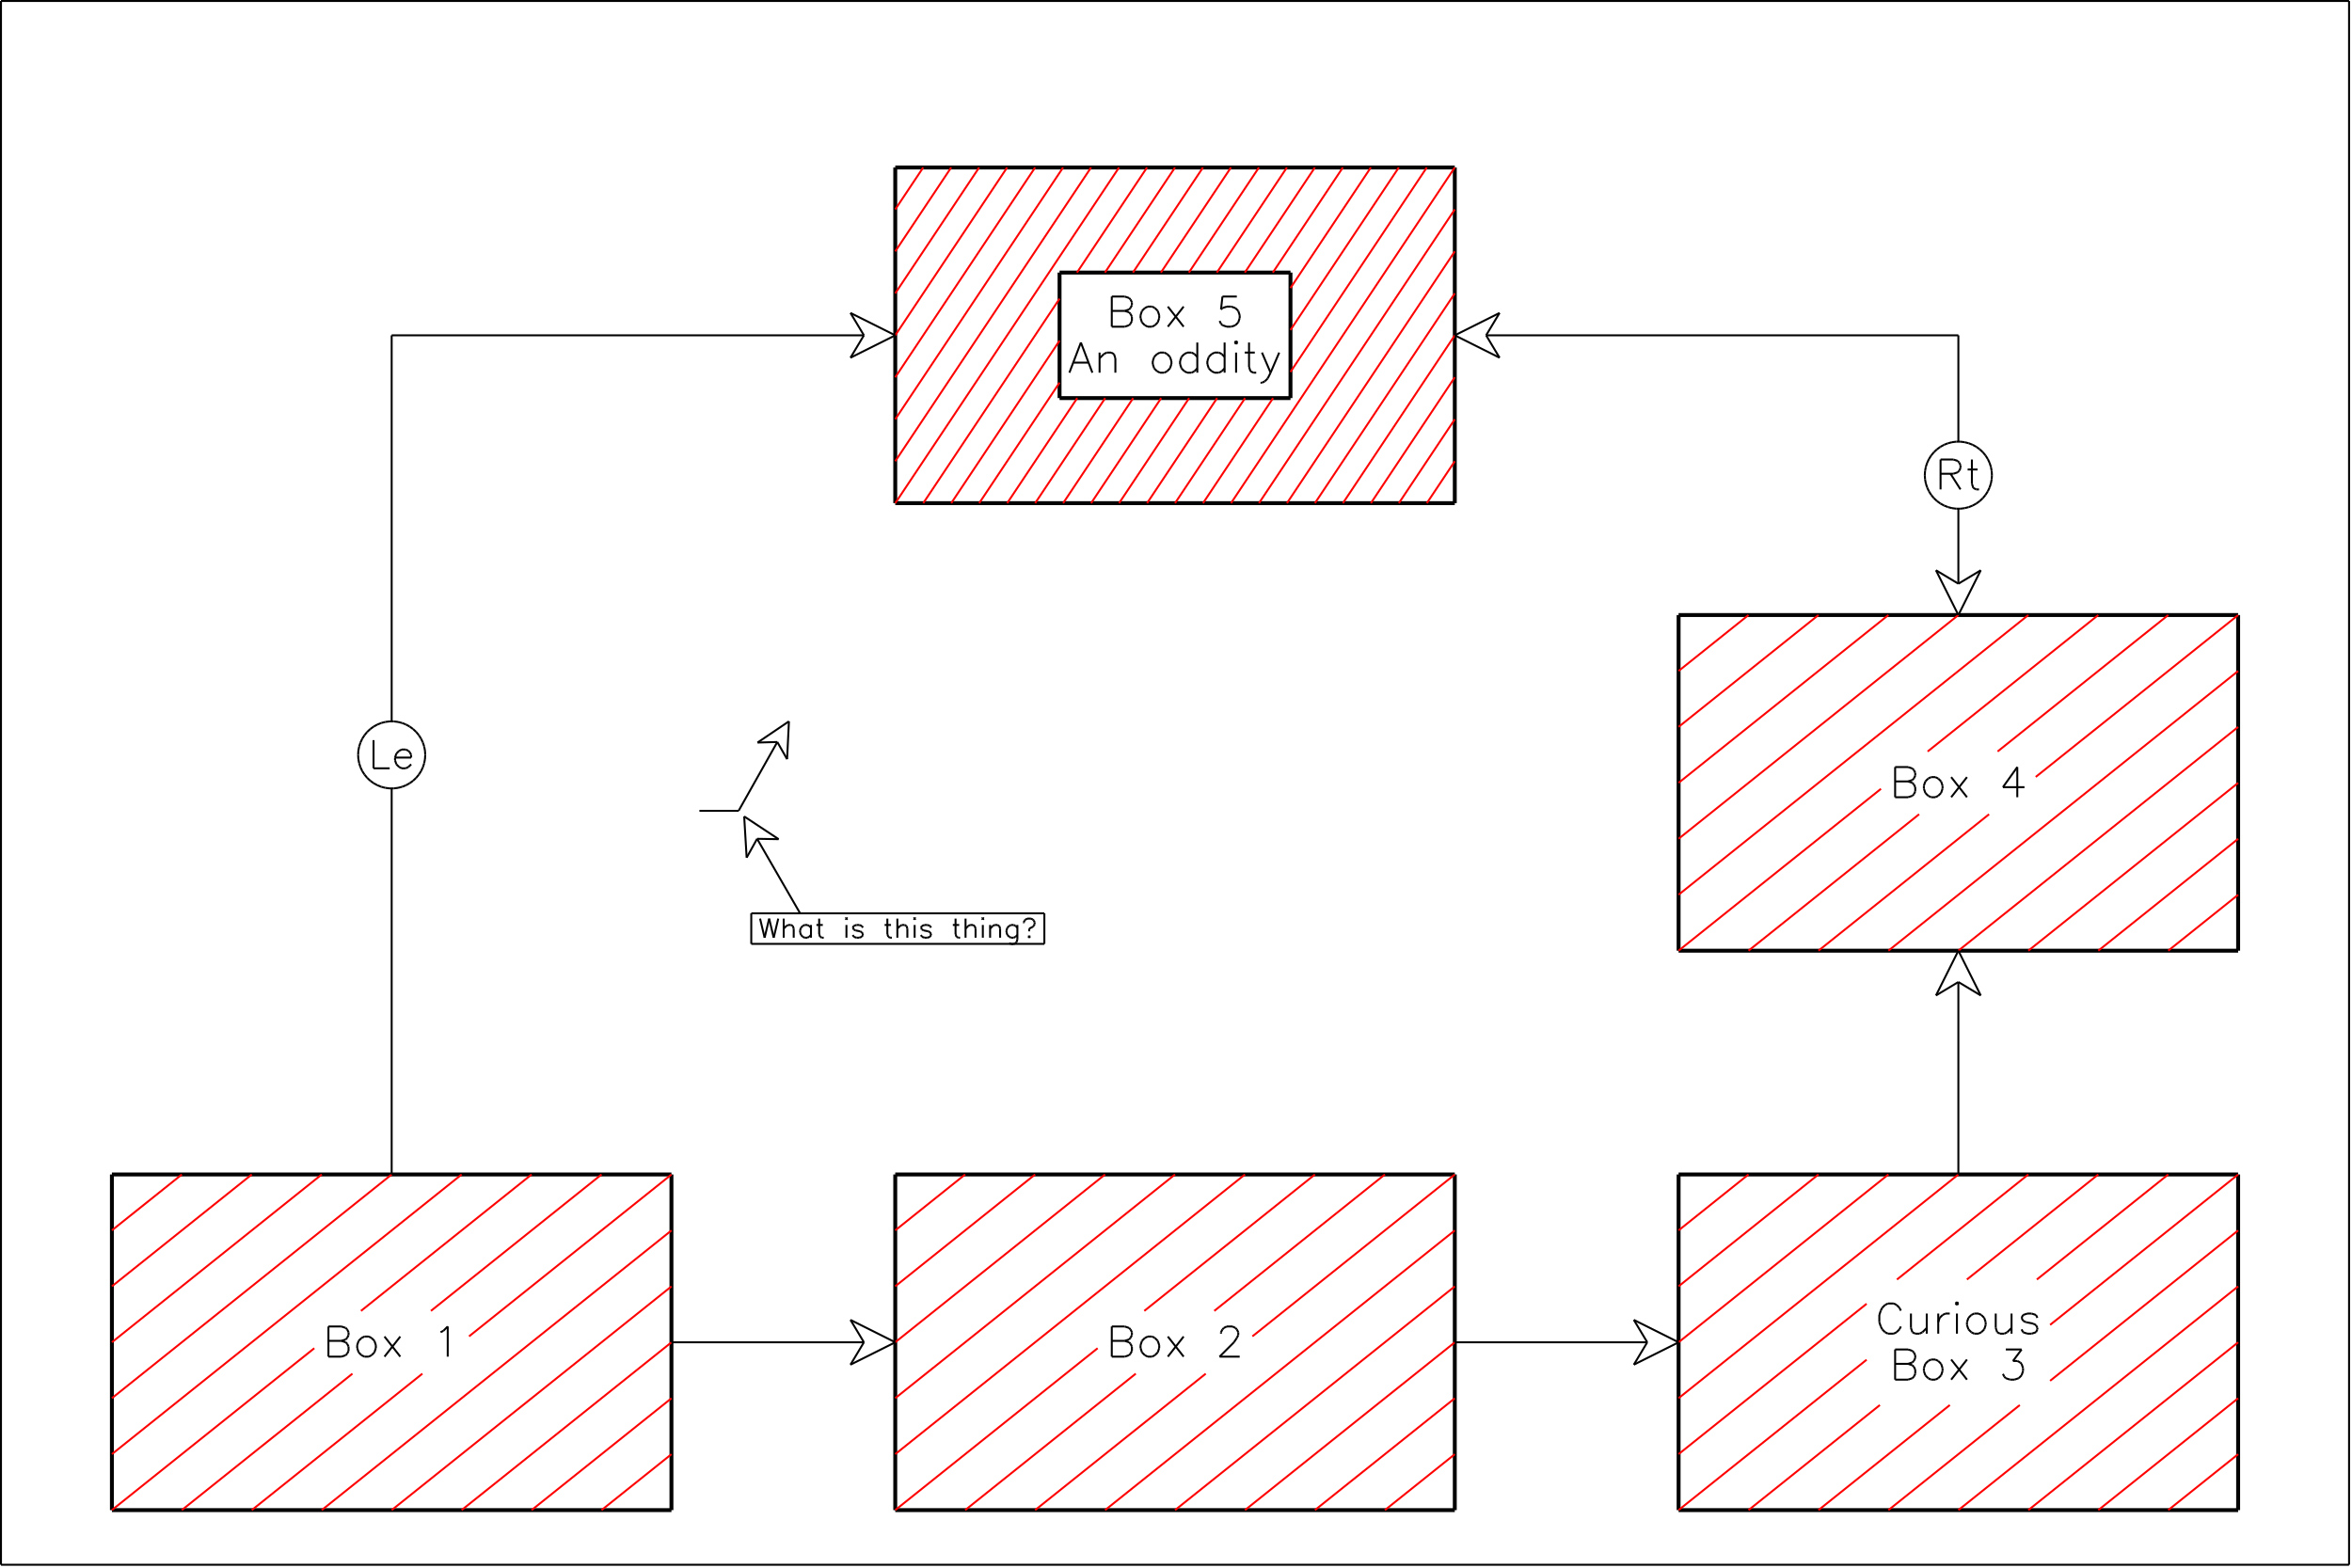 <svg 
xmlns="http://www.w3.org/2000/svg"                   
width="1200"
height="800"
viewBox="0 0 1200 800">
<g transform="matrix(1 0 0 1 0 0)"                     
style="stroke:rgb(2,2,2);
stroke-width:2.0">
<line x1="57.095" y1="770.619" x2="342.571" y2="770.619"/>
<line x1="342.571" y1="770.619" x2="342.571" y2="599.333"/>
<line x1="342.571" y1="599.333" x2="57.095" y2="599.333"/>
<line x1="57.095" y1="599.333" x2="57.095" y2="770.619"/>
</g>
<g transform="matrix(1 0 0 1 0 0)"                     
style="stroke:rgb(255,0,0);
stroke-width:1.0">
<line x1="306.908" y1="770.619" x2="342.571" y2="742.094"/>
<line x1="271.217" y1="770.619" x2="342.571" y2="713.547"/>
<line x1="235.525" y1="770.619" x2="342.571" y2="684.999"/>
<line x1="199.833" y1="770.619" x2="342.571" y2="656.451"/>
<line x1="164.142" y1="770.619" x2="342.571" y2="627.904"/>
<line x1="128.450" y1="770.619" x2="215.503" y2="700.990"/>
<line x1="239.311" y1="681.948" x2="342.571" y2="599.356"/>
<line x1="92.758" y1="770.619" x2="179.812" y2="700.990"/>
<line x1="219.855" y1="668.962" x2="306.908" y2="599.333"/>
<line x1="57.095" y1="770.596" x2="160.355" y2="688.005"/>
<line x1="184.163" y1="668.962" x2="271.217" y2="599.333"/>
<line x1="57.095" y1="742.049" x2="235.525" y2="599.333"/>
<line x1="57.095" y1="713.501" x2="199.833" y2="599.333"/>
<line x1="57.095" y1="684.953" x2="164.142" y2="599.333"/>
<line x1="57.095" y1="656.406" x2="128.450" y2="599.333"/>
<line x1="57.095" y1="627.858" x2="92.758" y2="599.333"/>
</g>
<g transform="matrix(1 0 0 1 0 0)"                     
style="stroke:rgb(2,2,2);
stroke-width:1.0">
<line x1="167.571" y1="676.911" x2="167.571" y2="692.309"/>
<line x1="167.571" y1="676.911" x2="174.170" y2="676.911"/>
<line x1="174.170" y1="676.911" x2="176.370" y2="677.644"/>
<line x1="176.370" y1="677.644" x2="177.103" y2="678.377"/>
<line x1="177.103" y1="678.377" x2="177.836" y2="679.844"/>
<line x1="177.836" y1="679.844" x2="177.836" y2="681.310"/>
<line x1="177.836" y1="681.310" x2="177.103" y2="682.776"/>
<line x1="177.103" y1="682.776" x2="176.370" y2="683.510"/>
<line x1="176.370" y1="683.510" x2="174.170" y2="684.243"/>
<line x1="167.571" y1="684.243" x2="174.170" y2="684.243"/>
<line x1="174.170" y1="684.243" x2="176.370" y2="684.976"/>
<line x1="176.370" y1="684.976" x2="177.103" y2="685.709"/>
<line x1="177.103" y1="685.709" x2="177.836" y2="687.176"/>
<line x1="177.836" y1="687.176" x2="177.836" y2="689.376"/>
<line x1="177.836" y1="689.376" x2="177.103" y2="690.842"/>
<line x1="177.103" y1="690.842" x2="176.370" y2="691.575"/>
<line x1="176.370" y1="691.575" x2="174.170" y2="692.309"/>
<line x1="174.170" y1="692.309" x2="167.571" y2="692.309"/>
<line x1="185.902" y1="682.043" x2="184.435" y2="682.776"/>
<line x1="184.435" y1="682.776" x2="182.969" y2="684.243"/>
<line x1="182.969" y1="684.243" x2="182.235" y2="686.443"/>
<line x1="182.235" y1="686.443" x2="182.235" y2="687.909"/>
<line x1="182.235" y1="687.909" x2="182.969" y2="690.109"/>
<line x1="182.969" y1="690.109" x2="184.435" y2="691.575"/>
<line x1="184.435" y1="691.575" x2="185.902" y2="692.309"/>
<line x1="185.902" y1="692.309" x2="188.101" y2="692.309"/>
<line x1="188.101" y1="692.309" x2="189.568" y2="691.575"/>
<line x1="189.568" y1="691.575" x2="191.034" y2="690.109"/>
<line x1="191.034" y1="690.109" x2="191.768" y2="687.909"/>
<line x1="191.768" y1="687.909" x2="191.768" y2="686.443"/>
<line x1="191.768" y1="686.443" x2="191.034" y2="684.243"/>
<line x1="191.034" y1="684.243" x2="189.568" y2="682.776"/>
<line x1="189.568" y1="682.776" x2="188.101" y2="682.043"/>
<line x1="188.101" y1="682.043" x2="185.902" y2="682.043"/>
<line x1="196.167" y1="682.043" x2="204.233" y2="692.309"/>
<line x1="204.233" y1="682.043" x2="196.167" y2="692.309"/>
<line x1="224.764" y1="679.844" x2="226.230" y2="679.110"/>
<line x1="226.230" y1="679.110" x2="228.430" y2="676.911"/>
<line x1="228.430" y1="676.911" x2="228.430" y2="692.309"/>
</g>
<g transform="matrix(1 0 0 1 0 0)"                     
style="stroke:rgb(2,2,2);
stroke-width:2.0">
<line x1="456.762" y1="770.619" x2="742.238" y2="770.619"/>
<line x1="742.238" y1="770.619" x2="742.238" y2="599.333"/>
<line x1="742.238" y1="599.333" x2="456.762" y2="599.333"/>
<line x1="456.762" y1="599.333" x2="456.762" y2="770.619"/>
</g>
<g transform="matrix(1 0 0 1 0 0)"                     
style="stroke:rgb(255,0,0);
stroke-width:1.0">
<line x1="706.575" y1="770.619" x2="742.238" y2="742.094"/>
<line x1="670.883" y1="770.619" x2="742.238" y2="713.547"/>
<line x1="635.192" y1="770.619" x2="742.238" y2="684.999"/>
<line x1="599.500" y1="770.619" x2="742.238" y2="656.451"/>
<line x1="563.808" y1="770.619" x2="742.238" y2="627.904"/>
<line x1="528.117" y1="770.619" x2="615.170" y2="700.990"/>
<line x1="638.978" y1="681.948" x2="742.238" y2="599.356"/>
<line x1="492.425" y1="770.619" x2="579.478" y2="700.990"/>
<line x1="619.522" y1="668.962" x2="706.575" y2="599.333"/>
<line x1="456.762" y1="770.596" x2="560.022" y2="688.005"/>
<line x1="583.830" y1="668.962" x2="670.883" y2="599.333"/>
<line x1="456.762" y1="742.049" x2="635.192" y2="599.333"/>
<line x1="456.762" y1="713.501" x2="599.500" y2="599.333"/>
<line x1="456.762" y1="684.953" x2="563.808" y2="599.333"/>
<line x1="456.762" y1="656.406" x2="528.117" y2="599.333"/>
<line x1="456.762" y1="627.858" x2="492.425" y2="599.333"/>
</g>
<g transform="matrix(1 0 0 1 0 0)"                     
style="stroke:rgb(2,2,2);
stroke-width:1.0">
<line x1="567.237" y1="676.911" x2="567.237" y2="692.309"/>
<line x1="567.237" y1="676.911" x2="573.836" y2="676.911"/>
<line x1="573.836" y1="676.911" x2="576.036" y2="677.644"/>
<line x1="576.036" y1="677.644" x2="576.769" y2="678.377"/>
<line x1="576.769" y1="678.377" x2="577.503" y2="679.844"/>
<line x1="577.503" y1="679.844" x2="577.503" y2="681.310"/>
<line x1="577.503" y1="681.310" x2="576.769" y2="682.776"/>
<line x1="576.769" y1="682.776" x2="576.036" y2="683.510"/>
<line x1="576.036" y1="683.510" x2="573.836" y2="684.243"/>
<line x1="567.237" y1="684.243" x2="573.836" y2="684.243"/>
<line x1="573.836" y1="684.243" x2="576.036" y2="684.976"/>
<line x1="576.036" y1="684.976" x2="576.769" y2="685.709"/>
<line x1="576.769" y1="685.709" x2="577.503" y2="687.176"/>
<line x1="577.503" y1="687.176" x2="577.503" y2="689.376"/>
<line x1="577.503" y1="689.376" x2="576.769" y2="690.842"/>
<line x1="576.769" y1="690.842" x2="576.036" y2="691.575"/>
<line x1="576.036" y1="691.575" x2="573.836" y2="692.309"/>
<line x1="573.836" y1="692.309" x2="567.237" y2="692.309"/>
<line x1="585.568" y1="682.043" x2="584.102" y2="682.776"/>
<line x1="584.102" y1="682.776" x2="582.635" y2="684.243"/>
<line x1="582.635" y1="684.243" x2="581.902" y2="686.443"/>
<line x1="581.902" y1="686.443" x2="581.902" y2="687.909"/>
<line x1="581.902" y1="687.909" x2="582.635" y2="690.109"/>
<line x1="582.635" y1="690.109" x2="584.102" y2="691.575"/>
<line x1="584.102" y1="691.575" x2="585.568" y2="692.309"/>
<line x1="585.568" y1="692.309" x2="587.768" y2="692.309"/>
<line x1="587.768" y1="692.309" x2="589.235" y2="691.575"/>
<line x1="589.235" y1="691.575" x2="590.701" y2="690.109"/>
<line x1="590.701" y1="690.109" x2="591.434" y2="687.909"/>
<line x1="591.434" y1="687.909" x2="591.434" y2="686.443"/>
<line x1="591.434" y1="686.443" x2="590.701" y2="684.243"/>
<line x1="590.701" y1="684.243" x2="589.235" y2="682.776"/>
<line x1="589.235" y1="682.776" x2="587.768" y2="682.043"/>
<line x1="587.768" y1="682.043" x2="585.568" y2="682.043"/>
<line x1="595.834" y1="682.043" x2="603.900" y2="692.309"/>
<line x1="603.900" y1="682.043" x2="595.834" y2="692.309"/>
<line x1="622.964" y1="680.577" x2="622.964" y2="679.844"/>
<line x1="622.964" y1="679.844" x2="623.697" y2="678.377"/>
<line x1="623.697" y1="678.377" x2="624.430" y2="677.644"/>
<line x1="624.430" y1="677.644" x2="625.897" y2="676.911"/>
<line x1="625.897" y1="676.911" x2="628.830" y2="676.911"/>
<line x1="628.830" y1="676.911" x2="630.296" y2="677.644"/>
<line x1="630.296" y1="677.644" x2="631.029" y2="678.377"/>
<line x1="631.029" y1="678.377" x2="631.763" y2="679.844"/>
<line x1="631.763" y1="679.844" x2="631.763" y2="681.310"/>
<line x1="631.763" y1="681.310" x2="631.029" y2="682.776"/>
<line x1="631.029" y1="682.776" x2="629.563" y2="684.976"/>
<line x1="629.563" y1="684.976" x2="622.231" y2="692.309"/>
<line x1="622.231" y1="692.309" x2="632.496" y2="692.309"/>
</g>
<g transform="matrix(1 0 0 1 0 0)"                     
style="stroke:rgb(2,2,2);
stroke-width:2.0">
<line x1="856.429" y1="770.619" x2="1141.905" y2="770.619"/>
<line x1="1141.905" y1="770.619" x2="1141.905" y2="599.333"/>
<line x1="1141.905" y1="599.333" x2="856.429" y2="599.333"/>
<line x1="856.429" y1="599.333" x2="856.429" y2="770.619"/>
</g>
<g transform="matrix(1 0 0 1 0 0)"                     
style="stroke:rgb(255,0,0);
stroke-width:1.0">
<line x1="1106.242" y1="770.619" x2="1141.905" y2="742.094"/>
<line x1="1070.550" y1="770.619" x2="1141.905" y2="713.547"/>
<line x1="1034.858" y1="770.619" x2="1141.905" y2="684.999"/>
<line x1="999.167" y1="770.619" x2="1141.905" y2="656.451"/>
<line x1="963.475" y1="770.619" x2="1030.507" y2="717.004"/>
<line x1="1045.977" y1="704.631" x2="1141.905" y2="627.904"/>
<line x1="927.783" y1="770.619" x2="994.815" y2="717.004"/>
<line x1="1045.977" y1="676.083" x2="1141.905" y2="599.356"/>
<line x1="892.092" y1="770.619" x2="959.124" y2="717.004"/>
<line x1="1039.210" y1="652.948" x2="1106.242" y2="599.333"/>
<line x1="856.429" y1="770.596" x2="952.356" y2="693.869"/>
<line x1="1003.518" y1="652.948" x2="1070.550" y2="599.333"/>
<line x1="856.429" y1="742.049" x2="952.356" y2="665.322"/>
<line x1="967.827" y1="652.948" x2="1034.858" y2="599.333"/>
<line x1="856.429" y1="713.501" x2="999.167" y2="599.333"/>
<line x1="856.429" y1="684.953" x2="963.475" y2="599.333"/>
<line x1="856.429" y1="656.406" x2="927.783" y2="599.333"/>
<line x1="856.429" y1="627.858" x2="892.092" y2="599.333"/>
</g>
<g transform="matrix(1 0 0 1 0 0)"                     
style="stroke:rgb(2,2,2);
stroke-width:1.0">
<line x1="969.837" y1="668.845" x2="969.104" y2="667.378"/>
<line x1="969.104" y1="667.378" x2="967.637" y2="665.912"/>
<line x1="967.637" y1="665.912" x2="966.171" y2="665.179"/>
<line x1="966.171" y1="665.179" x2="963.238" y2="665.179"/>
<line x1="963.238" y1="665.179" x2="961.771" y2="665.912"/>
<line x1="961.771" y1="665.912" x2="960.305" y2="667.378"/>
<line x1="960.305" y1="667.378" x2="959.572" y2="668.845"/>
<line x1="959.572" y1="668.845" x2="958.838" y2="671.045"/>
<line x1="958.838" y1="671.045" x2="958.838" y2="674.711"/>
<line x1="958.838" y1="674.711" x2="959.572" y2="676.911"/>
<line x1="959.572" y1="676.911" x2="960.305" y2="678.377"/>
<line x1="960.305" y1="678.377" x2="961.771" y2="679.844"/>
<line x1="961.771" y1="679.844" x2="963.238" y2="680.577"/>
<line x1="963.238" y1="680.577" x2="966.171" y2="680.577"/>
<line x1="966.171" y1="680.577" x2="967.637" y2="679.844"/>
<line x1="967.637" y1="679.844" x2="969.104" y2="678.377"/>
<line x1="969.104" y1="678.377" x2="969.837" y2="676.911"/>
<line x1="974.970" y1="670.311" x2="974.970" y2="677.644"/>
<line x1="974.970" y1="677.644" x2="975.703" y2="679.844"/>
<line x1="975.703" y1="679.844" x2="977.169" y2="680.577"/>
<line x1="977.169" y1="680.577" x2="979.369" y2="680.577"/>
<line x1="979.369" y1="680.577" x2="980.836" y2="679.844"/>
<line x1="980.836" y1="679.844" x2="983.035" y2="677.644"/>
<line x1="983.035" y1="670.311" x2="983.035" y2="680.577"/>
<line x1="988.901" y1="670.311" x2="988.901" y2="680.577"/>
<line x1="988.901" y1="674.711" x2="989.635" y2="672.511"/>
<line x1="989.635" y1="672.511" x2="991.101" y2="671.045"/>
<line x1="991.101" y1="671.045" x2="992.567" y2="670.311"/>
<line x1="992.567" y1="670.311" x2="994.767" y2="670.311"/>
<line x1="997.700" y1="665.179" x2="998.433" y2="665.912"/>
<line x1="998.433" y1="665.912" x2="999.167" y2="665.179"/>
<line x1="999.167" y1="665.179" x2="998.433" y2="664.445"/>
<line x1="998.433" y1="664.445" x2="997.700" y2="665.179"/>
<line x1="998.433" y1="670.311" x2="998.433" y2="680.577"/>
<line x1="1007.232" y1="670.311" x2="1005.766" y2="671.045"/>
<line x1="1005.766" y1="671.045" x2="1004.299" y2="672.511"/>
<line x1="1004.299" y1="672.511" x2="1003.566" y2="674.711"/>
<line x1="1003.566" y1="674.711" x2="1003.566" y2="676.177"/>
<line x1="1003.566" y1="676.177" x2="1004.299" y2="678.377"/>
<line x1="1004.299" y1="678.377" x2="1005.766" y2="679.844"/>
<line x1="1005.766" y1="679.844" x2="1007.232" y2="680.577"/>
<line x1="1007.232" y1="680.577" x2="1009.432" y2="680.577"/>
<line x1="1009.432" y1="680.577" x2="1010.899" y2="679.844"/>
<line x1="1010.899" y1="679.844" x2="1012.365" y2="678.377"/>
<line x1="1012.365" y1="678.377" x2="1013.098" y2="676.177"/>
<line x1="1013.098" y1="676.177" x2="1013.098" y2="674.711"/>
<line x1="1013.098" y1="674.711" x2="1012.365" y2="672.511"/>
<line x1="1012.365" y1="672.511" x2="1010.899" y2="671.045"/>
<line x1="1010.899" y1="671.045" x2="1009.432" y2="670.311"/>
<line x1="1009.432" y1="670.311" x2="1007.232" y2="670.311"/>
<line x1="1018.231" y1="670.311" x2="1018.231" y2="677.644"/>
<line x1="1018.231" y1="677.644" x2="1018.964" y2="679.844"/>
<line x1="1018.964" y1="679.844" x2="1020.431" y2="680.577"/>
<line x1="1020.431" y1="680.577" x2="1022.630" y2="680.577"/>
<line x1="1022.630" y1="680.577" x2="1024.097" y2="679.844"/>
<line x1="1024.097" y1="679.844" x2="1026.297" y2="677.644"/>
<line x1="1026.297" y1="670.311" x2="1026.297" y2="680.577"/>
<line x1="1039.495" y1="672.511" x2="1038.762" y2="671.045"/>
<line x1="1038.762" y1="671.045" x2="1036.562" y2="670.311"/>
<line x1="1036.562" y1="670.311" x2="1034.362" y2="670.311"/>
<line x1="1034.362" y1="670.311" x2="1032.163" y2="671.045"/>
<line x1="1032.163" y1="671.045" x2="1031.429" y2="672.511"/>
<line x1="1031.429" y1="672.511" x2="1032.163" y2="673.978"/>
<line x1="1032.163" y1="673.978" x2="1033.629" y2="674.711"/>
<line x1="1033.629" y1="674.711" x2="1037.295" y2="675.444"/>
<line x1="1037.295" y1="675.444" x2="1038.762" y2="676.177"/>
<line x1="1038.762" y1="676.177" x2="1039.495" y2="677.644"/>
<line x1="1039.495" y1="677.644" x2="1039.495" y2="678.377"/>
<line x1="1039.495" y1="678.377" x2="1038.762" y2="679.844"/>
<line x1="1038.762" y1="679.844" x2="1036.562" y2="680.577"/>
<line x1="1036.562" y1="680.577" x2="1034.362" y2="680.577"/>
<line x1="1034.362" y1="680.577" x2="1032.163" y2="679.844"/>
<line x1="1032.163" y1="679.844" x2="1031.429" y2="678.377"/>
</g>
<g transform="matrix(1 0 0 1 0 0)"                     
style="stroke:rgb(2,2,2);
stroke-width:1.0">
<line x1="966.904" y1="688.642" x2="966.904" y2="704.041"/>
<line x1="966.904" y1="688.642" x2="973.503" y2="688.642"/>
<line x1="973.503" y1="688.642" x2="975.703" y2="689.376"/>
<line x1="975.703" y1="689.376" x2="976.436" y2="690.109"/>
<line x1="976.436" y1="690.109" x2="977.169" y2="691.575"/>
<line x1="977.169" y1="691.575" x2="977.169" y2="693.042"/>
<line x1="977.169" y1="693.042" x2="976.436" y2="694.508"/>
<line x1="976.436" y1="694.508" x2="975.703" y2="695.242"/>
<line x1="975.703" y1="695.242" x2="973.503" y2="695.975"/>
<line x1="966.904" y1="695.975" x2="973.503" y2="695.975"/>
<line x1="973.503" y1="695.975" x2="975.703" y2="696.708"/>
<line x1="975.703" y1="696.708" x2="976.436" y2="697.441"/>
<line x1="976.436" y1="697.441" x2="977.169" y2="698.908"/>
<line x1="977.169" y1="698.908" x2="977.169" y2="701.108"/>
<line x1="977.169" y1="701.108" x2="976.436" y2="702.574"/>
<line x1="976.436" y1="702.574" x2="975.703" y2="703.307"/>
<line x1="975.703" y1="703.307" x2="973.503" y2="704.041"/>
<line x1="973.503" y1="704.041" x2="966.904" y2="704.041"/>
<line x1="985.235" y1="693.775" x2="983.769" y2="694.508"/>
<line x1="983.769" y1="694.508" x2="982.302" y2="695.975"/>
<line x1="982.302" y1="695.975" x2="981.569" y2="698.175"/>
<line x1="981.569" y1="698.175" x2="981.569" y2="699.641"/>
<line x1="981.569" y1="699.641" x2="982.302" y2="701.841"/>
<line x1="982.302" y1="701.841" x2="983.769" y2="703.307"/>
<line x1="983.769" y1="703.307" x2="985.235" y2="704.041"/>
<line x1="985.235" y1="704.041" x2="987.435" y2="704.041"/>
<line x1="987.435" y1="704.041" x2="988.901" y2="703.307"/>
<line x1="988.901" y1="703.307" x2="990.368" y2="701.841"/>
<line x1="990.368" y1="701.841" x2="991.101" y2="699.641"/>
<line x1="991.101" y1="699.641" x2="991.101" y2="698.175"/>
<line x1="991.101" y1="698.175" x2="990.368" y2="695.975"/>
<line x1="990.368" y1="695.975" x2="988.901" y2="694.508"/>
<line x1="988.901" y1="694.508" x2="987.435" y2="693.775"/>
<line x1="987.435" y1="693.775" x2="985.235" y2="693.775"/>
<line x1="995.500" y1="693.775" x2="1003.566" y2="704.041"/>
<line x1="1003.566" y1="693.775" x2="995.500" y2="704.041"/>
<line x1="1023.364" y1="688.642" x2="1031.429" y2="688.642"/>
<line x1="1031.429" y1="688.642" x2="1027.030" y2="694.508"/>
<line x1="1027.030" y1="694.508" x2="1029.230" y2="694.508"/>
<line x1="1029.230" y1="694.508" x2="1030.696" y2="695.242"/>
<line x1="1030.696" y1="695.242" x2="1031.429" y2="695.975"/>
<line x1="1031.429" y1="695.975" x2="1032.163" y2="698.175"/>
<line x1="1032.163" y1="698.175" x2="1032.163" y2="699.641"/>
<line x1="1032.163" y1="699.641" x2="1031.429" y2="701.841"/>
<line x1="1031.429" y1="701.841" x2="1029.963" y2="703.307"/>
<line x1="1029.963" y1="703.307" x2="1027.763" y2="704.041"/>
<line x1="1027.763" y1="704.041" x2="1025.563" y2="704.041"/>
<line x1="1025.563" y1="704.041" x2="1023.364" y2="703.307"/>
<line x1="1023.364" y1="703.307" x2="1022.630" y2="702.574"/>
<line x1="1022.630" y1="702.574" x2="1021.897" y2="701.108"/>
</g>
<g transform="matrix(1 0 0 1 0 0)"                     
style="stroke:rgb(2,2,2);
stroke-width:2.0">
<line x1="856.429" y1="485.143" x2="1141.905" y2="485.143"/>
<line x1="1141.905" y1="485.143" x2="1141.905" y2="313.857"/>
<line x1="1141.905" y1="313.857" x2="856.429" y2="313.857"/>
<line x1="856.429" y1="313.857" x2="856.429" y2="485.143"/>
</g>
<g transform="matrix(1 0 0 1 0 0)"                     
style="stroke:rgb(255,0,0);
stroke-width:1.0">
<line x1="1106.242" y1="485.143" x2="1141.905" y2="456.618"/>
<line x1="1070.550" y1="485.143" x2="1141.905" y2="428.070"/>
<line x1="1034.858" y1="485.143" x2="1141.905" y2="399.523"/>
<line x1="999.167" y1="485.143" x2="1141.905" y2="370.975"/>
<line x1="963.475" y1="485.143" x2="1141.905" y2="342.428"/>
<line x1="927.783" y1="485.143" x2="1014.837" y2="415.514"/>
<line x1="1038.645" y1="396.472" x2="1141.905" y2="313.880"/>
<line x1="892.092" y1="485.143" x2="979.145" y2="415.514"/>
<line x1="1019.188" y1="383.486" x2="1106.242" y2="313.857"/>
<line x1="856.429" y1="485.120" x2="959.689" y2="402.528"/>
<line x1="983.497" y1="383.486" x2="1070.550" y2="313.857"/>
<line x1="856.429" y1="456.572" x2="1034.858" y2="313.857"/>
<line x1="856.429" y1="428.025" x2="999.167" y2="313.857"/>
<line x1="856.429" y1="399.477" x2="963.475" y2="313.857"/>
<line x1="856.429" y1="370.930" x2="927.783" y2="313.857"/>
<line x1="856.429" y1="342.382" x2="892.092" y2="313.857"/>
</g>
<g transform="matrix(1 0 0 1 0 0)"                     
style="stroke:rgb(2,2,2);
stroke-width:1.0">
<line x1="966.904" y1="391.434" x2="966.904" y2="406.832"/>
<line x1="966.904" y1="391.434" x2="973.503" y2="391.434"/>
<line x1="973.503" y1="391.434" x2="975.703" y2="392.168"/>
<line x1="975.703" y1="392.168" x2="976.436" y2="392.901"/>
<line x1="976.436" y1="392.901" x2="977.169" y2="394.367"/>
<line x1="977.169" y1="394.367" x2="977.169" y2="395.834"/>
<line x1="977.169" y1="395.834" x2="976.436" y2="397.300"/>
<line x1="976.436" y1="397.300" x2="975.703" y2="398.034"/>
<line x1="975.703" y1="398.034" x2="973.503" y2="398.767"/>
<line x1="966.904" y1="398.767" x2="973.503" y2="398.767"/>
<line x1="973.503" y1="398.767" x2="975.703" y2="399.500"/>
<line x1="975.703" y1="399.500" x2="976.436" y2="400.233"/>
<line x1="976.436" y1="400.233" x2="977.169" y2="401.700"/>
<line x1="977.169" y1="401.700" x2="977.169" y2="403.900"/>
<line x1="977.169" y1="403.900" x2="976.436" y2="405.366"/>
<line x1="976.436" y1="405.366" x2="975.703" y2="406.099"/>
<line x1="975.703" y1="406.099" x2="973.503" y2="406.832"/>
<line x1="973.503" y1="406.832" x2="966.904" y2="406.832"/>
<line x1="985.235" y1="396.567" x2="983.769" y2="397.300"/>
<line x1="983.769" y1="397.300" x2="982.302" y2="398.767"/>
<line x1="982.302" y1="398.767" x2="981.569" y2="400.967"/>
<line x1="981.569" y1="400.967" x2="981.569" y2="402.433"/>
<line x1="981.569" y1="402.433" x2="982.302" y2="404.633"/>
<line x1="982.302" y1="404.633" x2="983.769" y2="406.099"/>
<line x1="983.769" y1="406.099" x2="985.235" y2="406.832"/>
<line x1="985.235" y1="406.832" x2="987.435" y2="406.832"/>
<line x1="987.435" y1="406.832" x2="988.901" y2="406.099"/>
<line x1="988.901" y1="406.099" x2="990.368" y2="404.633"/>
<line x1="990.368" y1="404.633" x2="991.101" y2="402.433"/>
<line x1="991.101" y1="402.433" x2="991.101" y2="400.967"/>
<line x1="991.101" y1="400.967" x2="990.368" y2="398.767"/>
<line x1="990.368" y1="398.767" x2="988.901" y2="397.300"/>
<line x1="988.901" y1="397.300" x2="987.435" y2="396.567"/>
<line x1="987.435" y1="396.567" x2="985.235" y2="396.567"/>
<line x1="995.500" y1="396.567" x2="1003.566" y2="406.832"/>
<line x1="1003.566" y1="396.567" x2="995.500" y2="406.832"/>
<line x1="1029.230" y1="391.434" x2="1021.897" y2="401.700"/>
<line x1="1021.897" y1="401.700" x2="1032.896" y2="401.700"/>
<line x1="1029.230" y1="391.434" x2="1029.230" y2="406.832"/>
</g>
<g transform="matrix(1 0 0 1 0 0)"                     
style="stroke:rgb(2,2,2);
stroke-width:2.0">
<line x1="456.762" y1="256.762" x2="742.238" y2="256.762"/>
<line x1="742.238" y1="256.762" x2="742.238" y2="85.476"/>
<line x1="742.238" y1="85.476" x2="456.762" y2="85.476"/>
<line x1="456.762" y1="85.476" x2="456.762" y2="256.762"/>
</g>
<g transform="matrix(1 0 0 1 0 0)"                     
style="stroke:rgb(2,2,2);
stroke-width:2.0">
<line x1="540.591" y1="203.147" x2="658.409" y2="203.147"/>
<line x1="658.409" y1="203.147" x2="658.409" y2="139.091"/>
<line x1="658.409" y1="139.091" x2="540.591" y2="139.091"/>
<line x1="540.591" y1="139.091" x2="540.591" y2="203.147"/>
</g>
<g transform="matrix(1 0 0 1 0 0)"                     
style="stroke:rgb(255,0,0);
stroke-width:1.0">
<line x1="456.762" y1="106.866" x2="471.017" y2="85.476"/>
<line x1="456.762" y1="128.283" x2="485.291" y2="85.476"/>
<line x1="456.762" y1="149.701" x2="499.564" y2="85.476"/>
<line x1="456.762" y1="171.119" x2="513.838" y2="85.476"/>
<line x1="456.762" y1="192.537" x2="528.112" y2="85.476"/>
<line x1="456.762" y1="213.955" x2="542.386" y2="85.476"/>
<line x1="456.762" y1="235.373" x2="556.660" y2="85.476"/>
<line x1="456.781" y1="256.762" x2="570.933" y2="85.476"/>
<line x1="471.055" y1="256.762" x2="540.591" y2="152.422"/>
<line x1="549.476" y1="139.091" x2="585.207" y2="85.476"/>
<line x1="485.329" y1="256.762" x2="540.591" y2="173.840"/>
<line x1="563.750" y1="139.091" x2="599.481" y2="85.476"/>
<line x1="499.602" y1="256.762" x2="540.591" y2="195.258"/>
<line x1="578.023" y1="139.091" x2="613.755" y2="85.476"/>
<line x1="513.876" y1="256.762" x2="549.607" y2="203.147"/>
<line x1="592.297" y1="139.091" x2="628.029" y2="85.476"/>
<line x1="528.150" y1="256.762" x2="563.881" y2="203.147"/>
<line x1="606.571" y1="139.091" x2="642.302" y2="85.476"/>
<line x1="542.424" y1="256.762" x2="578.155" y2="203.147"/>
<line x1="620.845" y1="139.091" x2="656.576" y2="85.476"/>
<line x1="556.698" y1="256.762" x2="592.429" y2="203.147"/>
<line x1="635.119" y1="139.091" x2="670.850" y2="85.476"/>
<line x1="570.971" y1="256.762" x2="606.703" y2="203.147"/>
<line x1="649.393" y1="139.091" x2="685.124" y2="85.476"/>
<line x1="585.245" y1="256.762" x2="620.977" y2="203.147"/>
<line x1="658.409" y1="146.980" x2="699.398" y2="85.476"/>
<line x1="599.519" y1="256.762" x2="635.250" y2="203.147"/>
<line x1="658.409" y1="168.398" x2="713.671" y2="85.476"/>
<line x1="613.793" y1="256.762" x2="649.524" y2="203.147"/>
<line x1="658.409" y1="189.816" x2="727.945" y2="85.476"/>
<line x1="628.067" y1="256.762" x2="742.219" y2="85.476"/>
<line x1="642.340" y1="256.762" x2="742.238" y2="106.866"/>
<line x1="656.614" y1="256.762" x2="742.238" y2="128.283"/>
<line x1="670.888" y1="256.762" x2="742.238" y2="149.701"/>
<line x1="685.162" y1="256.762" x2="742.238" y2="171.119"/>
<line x1="699.436" y1="256.762" x2="742.238" y2="192.537"/>
<line x1="713.709" y1="256.762" x2="742.238" y2="213.955"/>
<line x1="727.983" y1="256.762" x2="742.238" y2="235.373"/>
</g>
<g transform="matrix(1 0 0 1 0 0)"                     
style="stroke:rgb(2,2,2);
stroke-width:1.0">
<line x1="567.237" y1="151.322" x2="567.237" y2="166.720"/>
<line x1="567.237" y1="151.322" x2="573.836" y2="151.322"/>
<line x1="573.836" y1="151.322" x2="576.036" y2="152.055"/>
<line x1="576.036" y1="152.055" x2="576.769" y2="152.788"/>
<line x1="576.769" y1="152.788" x2="577.503" y2="154.255"/>
<line x1="577.503" y1="154.255" x2="577.503" y2="155.721"/>
<line x1="577.503" y1="155.721" x2="576.769" y2="157.188"/>
<line x1="576.769" y1="157.188" x2="576.036" y2="157.921"/>
<line x1="576.036" y1="157.921" x2="573.836" y2="158.654"/>
<line x1="567.237" y1="158.654" x2="573.836" y2="158.654"/>
<line x1="573.836" y1="158.654" x2="576.036" y2="159.387"/>
<line x1="576.036" y1="159.387" x2="576.769" y2="160.120"/>
<line x1="576.769" y1="160.120" x2="577.503" y2="161.587"/>
<line x1="577.503" y1="161.587" x2="577.503" y2="163.787"/>
<line x1="577.503" y1="163.787" x2="576.769" y2="165.253"/>
<line x1="576.769" y1="165.253" x2="576.036" y2="165.986"/>
<line x1="576.036" y1="165.986" x2="573.836" y2="166.720"/>
<line x1="573.836" y1="166.720" x2="567.237" y2="166.720"/>
<line x1="585.568" y1="156.454" x2="584.102" y2="157.188"/>
<line x1="584.102" y1="157.188" x2="582.635" y2="158.654"/>
<line x1="582.635" y1="158.654" x2="581.902" y2="160.854"/>
<line x1="581.902" y1="160.854" x2="581.902" y2="162.320"/>
<line x1="581.902" y1="162.320" x2="582.635" y2="164.520"/>
<line x1="582.635" y1="164.520" x2="584.102" y2="165.986"/>
<line x1="584.102" y1="165.986" x2="585.568" y2="166.720"/>
<line x1="585.568" y1="166.720" x2="587.768" y2="166.720"/>
<line x1="587.768" y1="166.720" x2="589.235" y2="165.986"/>
<line x1="589.235" y1="165.986" x2="590.701" y2="164.520"/>
<line x1="590.701" y1="164.520" x2="591.434" y2="162.320"/>
<line x1="591.434" y1="162.320" x2="591.434" y2="160.854"/>
<line x1="591.434" y1="160.854" x2="590.701" y2="158.654"/>
<line x1="590.701" y1="158.654" x2="589.235" y2="157.188"/>
<line x1="589.235" y1="157.188" x2="587.768" y2="156.454"/>
<line x1="587.768" y1="156.454" x2="585.568" y2="156.454"/>
<line x1="595.834" y1="156.454" x2="603.900" y2="166.720"/>
<line x1="603.900" y1="156.454" x2="595.834" y2="166.720"/>
<line x1="631.029" y1="151.322" x2="623.697" y2="151.322"/>
<line x1="623.697" y1="151.322" x2="622.964" y2="157.921"/>
<line x1="622.964" y1="157.921" x2="623.697" y2="157.188"/>
<line x1="623.697" y1="157.188" x2="625.897" y2="156.454"/>
<line x1="625.897" y1="156.454" x2="628.097" y2="156.454"/>
<line x1="628.097" y1="156.454" x2="630.296" y2="157.188"/>
<line x1="630.296" y1="157.188" x2="631.763" y2="158.654"/>
<line x1="631.763" y1="158.654" x2="632.496" y2="160.854"/>
<line x1="632.496" y1="160.854" x2="632.496" y2="162.320"/>
<line x1="632.496" y1="162.320" x2="631.763" y2="164.520"/>
<line x1="631.763" y1="164.520" x2="630.296" y2="165.986"/>
<line x1="630.296" y1="165.986" x2="628.097" y2="166.720"/>
<line x1="628.097" y1="166.720" x2="625.897" y2="166.720"/>
<line x1="625.897" y1="166.720" x2="623.697" y2="165.986"/>
<line x1="623.697" y1="165.986" x2="622.964" y2="165.253"/>
<line x1="622.964" y1="165.253" x2="622.231" y2="163.787"/>
</g>
<g transform="matrix(1 0 0 1 0 0)"                     
style="stroke:rgb(2,2,2);
stroke-width:1.0">
<line x1="551.473" y1="174.785" x2="545.607" y2="190.183"/>
<line x1="551.473" y1="174.785" x2="557.339" y2="190.183"/>
<line x1="547.806" y1="185.051" x2="555.139" y2="185.051"/>
<line x1="561.005" y1="179.918" x2="561.005" y2="190.183"/>
<line x1="561.005" y1="182.851" x2="563.204" y2="180.651"/>
<line x1="563.204" y1="180.651" x2="564.671" y2="179.918"/>
<line x1="564.671" y1="179.918" x2="566.871" y2="179.918"/>
<line x1="566.871" y1="179.918" x2="568.337" y2="180.651"/>
<line x1="568.337" y1="180.651" x2="569.070" y2="182.851"/>
<line x1="569.070" y1="182.851" x2="569.070" y2="190.183"/>
<line x1="591.801" y1="179.918" x2="590.334" y2="180.651"/>
<line x1="590.334" y1="180.651" x2="588.868" y2="182.118"/>
<line x1="588.868" y1="182.118" x2="588.135" y2="184.318"/>
<line x1="588.135" y1="184.318" x2="588.135" y2="185.784"/>
<line x1="588.135" y1="185.784" x2="588.868" y2="187.984"/>
<line x1="588.868" y1="187.984" x2="590.334" y2="189.450"/>
<line x1="590.334" y1="189.450" x2="591.801" y2="190.183"/>
<line x1="591.801" y1="190.183" x2="594.001" y2="190.183"/>
<line x1="594.001" y1="190.183" x2="595.467" y2="189.450"/>
<line x1="595.467" y1="189.450" x2="596.934" y2="187.984"/>
<line x1="596.934" y1="187.984" x2="597.667" y2="185.784"/>
<line x1="597.667" y1="185.784" x2="597.667" y2="184.318"/>
<line x1="597.667" y1="184.318" x2="596.934" y2="182.118"/>
<line x1="596.934" y1="182.118" x2="595.467" y2="180.651"/>
<line x1="595.467" y1="180.651" x2="594.001" y2="179.918"/>
<line x1="594.001" y1="179.918" x2="591.801" y2="179.918"/>
<line x1="610.865" y1="174.785" x2="610.865" y2="190.183"/>
<line x1="610.865" y1="182.118" x2="609.399" y2="180.651"/>
<line x1="609.399" y1="180.651" x2="607.932" y2="179.918"/>
<line x1="607.932" y1="179.918" x2="605.733" y2="179.918"/>
<line x1="605.733" y1="179.918" x2="604.266" y2="180.651"/>
<line x1="604.266" y1="180.651" x2="602.800" y2="182.118"/>
<line x1="602.800" y1="182.118" x2="602.066" y2="184.318"/>
<line x1="602.066" y1="184.318" x2="602.066" y2="185.784"/>
<line x1="602.066" y1="185.784" x2="602.800" y2="187.984"/>
<line x1="602.800" y1="187.984" x2="604.266" y2="189.450"/>
<line x1="604.266" y1="189.450" x2="605.733" y2="190.183"/>
<line x1="605.733" y1="190.183" x2="607.932" y2="190.183"/>
<line x1="607.932" y1="190.183" x2="609.399" y2="189.450"/>
<line x1="609.399" y1="189.450" x2="610.865" y2="187.984"/>
<line x1="624.797" y1="174.785" x2="624.797" y2="190.183"/>
<line x1="624.797" y1="182.118" x2="623.330" y2="180.651"/>
<line x1="623.330" y1="180.651" x2="621.864" y2="179.918"/>
<line x1="621.864" y1="179.918" x2="619.664" y2="179.918"/>
<line x1="619.664" y1="179.918" x2="618.198" y2="180.651"/>
<line x1="618.198" y1="180.651" x2="616.731" y2="182.118"/>
<line x1="616.731" y1="182.118" x2="615.998" y2="184.318"/>
<line x1="615.998" y1="184.318" x2="615.998" y2="185.784"/>
<line x1="615.998" y1="185.784" x2="616.731" y2="187.984"/>
<line x1="616.731" y1="187.984" x2="618.198" y2="189.450"/>
<line x1="618.198" y1="189.450" x2="619.664" y2="190.183"/>
<line x1="619.664" y1="190.183" x2="621.864" y2="190.183"/>
<line x1="621.864" y1="190.183" x2="623.330" y2="189.450"/>
<line x1="623.330" y1="189.450" x2="624.797" y2="187.984"/>
<line x1="629.930" y1="174.785" x2="630.663" y2="175.519"/>
<line x1="630.663" y1="175.519" x2="631.396" y2="174.785"/>
<line x1="631.396" y1="174.785" x2="630.663" y2="174.052"/>
<line x1="630.663" y1="174.052" x2="629.930" y2="174.785"/>
<line x1="630.663" y1="179.918" x2="630.663" y2="190.183"/>
<line x1="637.262" y1="174.785" x2="637.262" y2="187.250"/>
<line x1="637.262" y1="187.250" x2="637.995" y2="189.450"/>
<line x1="637.995" y1="189.450" x2="639.462" y2="190.183"/>
<line x1="639.462" y1="190.183" x2="640.928" y2="190.183"/>
<line x1="635.062" y1="179.918" x2="640.195" y2="179.918"/>
<line x1="643.861" y1="179.918" x2="648.261" y2="190.183"/>
<line x1="652.660" y1="179.918" x2="648.261" y2="190.183"/>
<line x1="648.261" y1="190.183" x2="646.794" y2="193.116"/>
<line x1="646.794" y1="193.116" x2="645.328" y2="194.583"/>
<line x1="645.328" y1="194.583" x2="643.861" y2="195.316"/>
<line x1="643.861" y1="195.316" x2="643.128" y2="195.316"/>
</g>
<g transform="matrix(1 0 0 1 0 0)"                     
style="stroke:rgb(2,2,2);
stroke-width:1.0">
<line x1="433.924" y1="696.395" x2="456.762" y2="684.976"/>
<line x1="456.762" y1="684.976" x2="433.924" y2="673.557"/>
<line x1="433.924" y1="673.557" x2="440.775" y2="684.976"/>
<line x1="440.775" y1="684.976" x2="433.924" y2="696.395"/>
<line x1="342.571" y1="684.976" x2="440.775" y2="684.976"/>
<line x1="833.591" y1="696.395" x2="856.429" y2="684.976"/>
<line x1="856.429" y1="684.976" x2="833.591" y2="673.557"/>
<line x1="833.591" y1="673.557" x2="840.442" y2="684.976"/>
<line x1="840.442" y1="684.976" x2="833.591" y2="696.395"/>
<line x1="742.238" y1="684.976" x2="840.442" y2="684.976"/>
<line x1="1010.586" y1="507.981" x2="999.167" y2="485.143"/>
<line x1="999.167" y1="485.143" x2="987.748" y2="507.981"/>
<line x1="987.748" y1="507.981" x2="999.167" y2="501.130"/>
<line x1="999.167" y1="501.130" x2="1010.586" y2="507.981"/>
<line x1="999.167" y1="599.333" x2="999.167" y2="501.130"/>
<line x1="1010.586" y1="291.019" x2="999.167" y2="313.857"/>
<line x1="999.167" y1="313.857" x2="987.748" y2="291.019"/>
<line x1="987.748" y1="291.019" x2="999.167" y2="297.871"/>
<line x1="999.167" y1="297.871" x2="1010.586" y2="291.019"/>
<line x1="1016.295" y1="242.488" x2="1016.160" y2="240.341"/>
<line x1="1016.160" y1="240.341" x2="1015.757" y2="238.228"/>
<line x1="1015.757" y1="238.228" x2="1015.092" y2="236.183"/>
<line x1="1015.092" y1="236.183" x2="1014.177" y2="234.236"/>
<line x1="1014.177" y1="234.236" x2="1013.024" y2="232.420"/>
<line x1="1013.024" y1="232.420" x2="1011.653" y2="230.763"/>
<line x1="1011.653" y1="230.763" x2="1010.085" y2="229.290"/>
<line x1="1010.085" y1="229.290" x2="1008.345" y2="228.026"/>
<line x1="1008.345" y1="228.026" x2="1006.460" y2="226.990"/>
<line x1="1006.460" y1="226.990" x2="1004.460" y2="226.198"/>
<line x1="1004.460" y1="226.198" x2="1002.376" y2="225.663"/>
<line x1="1002.376" y1="225.663" x2="1000.242" y2="225.393"/>
<line x1="1000.242" y1="225.393" x2="998.091" y2="225.393"/>
<line x1="998.091" y1="225.393" x2="995.957" y2="225.663"/>
<line x1="995.957" y1="225.663" x2="993.874" y2="226.198"/>
<line x1="993.874" y1="226.198" x2="991.874" y2="226.990"/>
<line x1="991.874" y1="226.990" x2="989.989" y2="228.026"/>
<line x1="989.989" y1="228.026" x2="988.248" y2="229.290"/>
<line x1="988.248" y1="229.290" x2="986.680" y2="230.763"/>
<line x1="986.680" y1="230.763" x2="985.309" y2="232.420"/>
<line x1="985.309" y1="232.420" x2="984.157" y2="234.236"/>
<line x1="984.157" y1="234.236" x2="983.241" y2="236.183"/>
<line x1="983.241" y1="236.183" x2="982.576" y2="238.228"/>
<line x1="982.576" y1="238.228" x2="982.173" y2="240.341"/>
<line x1="982.173" y1="240.341" x2="982.038" y2="242.488"/>
<line x1="982.038" y1="242.488" x2="982.173" y2="244.635"/>
<line x1="982.173" y1="244.635" x2="982.576" y2="246.748"/>
<line x1="982.576" y1="246.748" x2="983.241" y2="248.794"/>
<line x1="983.241" y1="248.794" x2="984.157" y2="250.740"/>
<line x1="984.157" y1="250.740" x2="985.309" y2="252.556"/>
<line x1="985.309" y1="252.556" x2="986.680" y2="254.213"/>
<line x1="986.680" y1="254.213" x2="988.248" y2="255.686"/>
<line x1="988.248" y1="255.686" x2="989.989" y2="256.950"/>
<line x1="989.989" y1="256.950" x2="991.874" y2="257.987"/>
<line x1="991.874" y1="257.987" x2="993.874" y2="258.778"/>
<line x1="993.874" y1="258.778" x2="995.957" y2="259.313"/>
<line x1="995.957" y1="259.313" x2="998.091" y2="259.583"/>
<line x1="998.091" y1="259.583" x2="1000.242" y2="259.583"/>
<line x1="1000.242" y1="259.583" x2="1002.376" y2="259.313"/>
<line x1="1002.376" y1="259.313" x2="1004.460" y2="258.778"/>
<line x1="1004.460" y1="258.778" x2="1006.460" y2="257.987"/>
<line x1="1006.460" y1="257.987" x2="1008.345" y2="256.950"/>
<line x1="1008.345" y1="256.950" x2="1010.085" y2="255.686"/>
<line x1="1010.085" y1="255.686" x2="1011.653" y2="254.213"/>
<line x1="1011.653" y1="254.213" x2="1013.024" y2="252.556"/>
<line x1="1013.024" y1="252.556" x2="1014.177" y2="250.740"/>
<line x1="1014.177" y1="250.740" x2="1015.092" y2="248.794"/>
<line x1="1015.092" y1="248.794" x2="1015.757" y2="246.748"/>
<line x1="1015.757" y1="246.748" x2="1016.160" y2="244.635"/>
<line x1="1016.160" y1="244.635" x2="1016.295" y2="242.488"/>
<line x1="1016.295" y1="242.488" x2="1016.295" y2="242.488"/>
<line x1="999.167" y1="297.871" x2="999.167" y2="259.617"/>
<line x1="999.167" y1="225.360" x2="999.167" y2="171.119"/>
</g>
<g transform="matrix(1 0 0 1 0 0)"                     
style="stroke:rgb(2,2,2);
stroke-width:1.0">
<line x1="990.083" y1="234.495" x2="990.083" y2="249.755"/>
<line x1="990.083" y1="234.495" x2="996.623" y2="234.495"/>
<line x1="996.623" y1="234.495" x2="998.803" y2="235.221"/>
<line x1="998.803" y1="235.221" x2="999.530" y2="235.948"/>
<line x1="999.530" y1="235.948" x2="1000.257" y2="237.401"/>
<line x1="1000.257" y1="237.401" x2="1000.257" y2="238.855"/>
<line x1="1000.257" y1="238.855" x2="999.530" y2="240.308"/>
<line x1="999.530" y1="240.308" x2="998.803" y2="241.035"/>
<line x1="998.803" y1="241.035" x2="996.623" y2="241.761"/>
<line x1="996.623" y1="241.761" x2="990.083" y2="241.761"/>
<line x1="995.170" y1="241.761" x2="1000.257" y2="249.755"/>
<line x1="1006.070" y1="234.495" x2="1006.070" y2="246.848"/>
<line x1="1006.070" y1="246.848" x2="1006.797" y2="249.028"/>
<line x1="1006.797" y1="249.028" x2="1008.250" y2="249.755"/>
<line x1="1008.250" y1="249.755" x2="1009.703" y2="249.755"/>
<line x1="1003.890" y1="239.581" x2="1008.977" y2="239.581"/>
</g>
<g transform="matrix(1 0 0 1 0 0)"                     
style="stroke:rgb(2,2,2);
stroke-width:1.0">
<line x1="765.076" y1="159.700" x2="742.238" y2="171.119"/>
<line x1="742.238" y1="171.119" x2="765.076" y2="182.538"/>
<line x1="765.076" y1="182.538" x2="758.225" y2="171.119"/>
<line x1="758.225" y1="171.119" x2="765.076" y2="159.700"/>
<line x1="999.167" y1="171.119" x2="758.225" y2="171.119"/>
<line x1="216.962" y1="385.226" x2="216.827" y2="383.079"/>
<line x1="216.827" y1="383.079" x2="216.424" y2="380.966"/>
<line x1="216.424" y1="380.966" x2="215.759" y2="378.921"/>
<line x1="215.759" y1="378.921" x2="214.843" y2="376.974"/>
<line x1="214.843" y1="376.974" x2="213.691" y2="375.158"/>
<line x1="213.691" y1="375.158" x2="212.320" y2="373.501"/>
<line x1="212.320" y1="373.501" x2="210.751" y2="372.028"/>
<line x1="210.751" y1="372.028" x2="209.011" y2="370.764"/>
<line x1="209.011" y1="370.764" x2="207.126" y2="369.728"/>
<line x1="207.126" y1="369.728" x2="205.126" y2="368.936"/>
<line x1="205.126" y1="368.936" x2="203.043" y2="368.401"/>
<line x1="203.043" y1="368.401" x2="200.909" y2="368.131"/>
<line x1="200.909" y1="368.131" x2="198.758" y2="368.131"/>
<line x1="198.758" y1="368.131" x2="196.624" y2="368.401"/>
<line x1="196.624" y1="368.401" x2="194.540" y2="368.936"/>
<line x1="194.540" y1="368.936" x2="192.540" y2="369.728"/>
<line x1="192.540" y1="369.728" x2="190.655" y2="370.764"/>
<line x1="190.655" y1="370.764" x2="188.915" y2="372.028"/>
<line x1="188.915" y1="372.028" x2="187.347" y2="373.501"/>
<line x1="187.347" y1="373.501" x2="185.976" y2="375.158"/>
<line x1="185.976" y1="375.158" x2="184.823" y2="376.974"/>
<line x1="184.823" y1="376.974" x2="183.908" y2="378.921"/>
<line x1="183.908" y1="378.921" x2="183.243" y2="380.966"/>
<line x1="183.243" y1="380.966" x2="182.840" y2="383.079"/>
<line x1="182.840" y1="383.079" x2="182.705" y2="385.226"/>
<line x1="182.705" y1="385.226" x2="182.840" y2="387.373"/>
<line x1="182.840" y1="387.373" x2="183.243" y2="389.486"/>
<line x1="183.243" y1="389.486" x2="183.908" y2="391.532"/>
<line x1="183.908" y1="391.532" x2="184.823" y2="393.478"/>
<line x1="184.823" y1="393.478" x2="185.976" y2="395.294"/>
<line x1="185.976" y1="395.294" x2="187.347" y2="396.952"/>
<line x1="187.347" y1="396.952" x2="188.915" y2="398.424"/>
<line x1="188.915" y1="398.424" x2="190.655" y2="399.688"/>
<line x1="190.655" y1="399.688" x2="192.540" y2="400.725"/>
<line x1="192.540" y1="400.725" x2="194.540" y2="401.516"/>
<line x1="194.540" y1="401.516" x2="196.624" y2="402.051"/>
<line x1="196.624" y1="402.051" x2="198.758" y2="402.321"/>
<line x1="198.758" y1="402.321" x2="200.909" y2="402.321"/>
<line x1="200.909" y1="402.321" x2="203.043" y2="402.051"/>
<line x1="203.043" y1="402.051" x2="205.126" y2="401.516"/>
<line x1="205.126" y1="401.516" x2="207.126" y2="400.725"/>
<line x1="207.126" y1="400.725" x2="209.011" y2="399.688"/>
<line x1="209.011" y1="399.688" x2="210.752" y2="398.424"/>
<line x1="210.752" y1="398.424" x2="212.320" y2="396.952"/>
<line x1="212.320" y1="396.952" x2="213.691" y2="395.294"/>
<line x1="213.691" y1="395.294" x2="214.843" y2="393.478"/>
<line x1="214.843" y1="393.478" x2="215.759" y2="391.532"/>
<line x1="215.759" y1="391.532" x2="216.424" y2="389.486"/>
<line x1="216.424" y1="389.486" x2="216.827" y2="387.373"/>
<line x1="216.827" y1="387.373" x2="216.962" y2="385.226"/>
<line x1="216.962" y1="385.226" x2="216.962" y2="385.226"/>
<line x1="199.833" y1="599.333" x2="199.833" y2="402.355"/>
<line x1="199.833" y1="368.098" x2="199.833" y2="171.119"/>
</g>
<g transform="matrix(1 0 0 1 0 0)"                     
style="stroke:rgb(2,2,2);
stroke-width:1.0">
<line x1="190.584" y1="377.690" x2="190.584" y2="392.078"/>
<line x1="190.584" y1="392.078" x2="198.806" y2="392.078"/>
<line x1="201.546" y1="386.597" x2="209.768" y2="386.597"/>
<line x1="209.768" y1="386.597" x2="209.768" y2="385.226"/>
<line x1="209.768" y1="385.226" x2="209.083" y2="383.856"/>
<line x1="209.083" y1="383.856" x2="208.398" y2="383.171"/>
<line x1="208.398" y1="383.171" x2="207.027" y2="382.486"/>
<line x1="207.027" y1="382.486" x2="204.972" y2="382.486"/>
<line x1="204.972" y1="382.486" x2="203.602" y2="383.171"/>
<line x1="203.602" y1="383.171" x2="202.231" y2="384.541"/>
<line x1="202.231" y1="384.541" x2="201.546" y2="386.597"/>
<line x1="201.546" y1="386.597" x2="201.546" y2="387.967"/>
<line x1="201.546" y1="387.967" x2="202.231" y2="390.022"/>
<line x1="202.231" y1="390.022" x2="203.602" y2="391.392"/>
<line x1="203.602" y1="391.392" x2="204.972" y2="392.078"/>
<line x1="204.972" y1="392.078" x2="207.027" y2="392.078"/>
<line x1="207.027" y1="392.078" x2="208.398" y2="391.392"/>
<line x1="208.398" y1="391.392" x2="209.768" y2="390.022"/>
</g>
<g transform="matrix(1 0 0 1 0 0)"                     
style="stroke:rgb(2,2,2);
stroke-width:1.0">
<line x1="433.924" y1="182.538" x2="456.762" y2="171.119"/>
<line x1="456.762" y1="171.119" x2="433.924" y2="159.700"/>
<line x1="433.924" y1="159.700" x2="440.775" y2="171.119"/>
<line x1="440.775" y1="171.119" x2="433.924" y2="182.538"/>
<line x1="199.833" y1="171.119" x2="440.775" y2="171.119"/>
<line x1="356.845" y1="413.774" x2="376.829" y2="413.774"/>
<line x1="401.579" y1="387.410" x2="402.521" y2="368.098"/>
<line x1="402.521" y1="368.098" x2="386.506" y2="378.931"/>
<line x1="386.506" y1="378.931" x2="396.586" y2="378.649"/>
<line x1="396.586" y1="378.649" x2="401.579" y2="387.410"/>
<line x1="376.829" y1="413.774" x2="396.586" y2="378.649"/>
<line x1="383.300" y1="481.666" x2="532.838" y2="481.666"/>
<line x1="532.838" y1="481.666" x2="532.838" y2="466.079"/>
<line x1="532.838" y1="466.079" x2="383.300" y2="466.079"/>
<line x1="383.300" y1="466.079" x2="383.300" y2="481.666"/>
</g>
<g transform="matrix(1 0 0 1 0 0)"                     
style="stroke:rgb(2,2,2);
stroke-width:1.0">
<line x1="387.789" y1="468.770" x2="390.108" y2="478.511"/>
<line x1="392.428" y1="468.770" x2="390.108" y2="478.511"/>
<line x1="392.428" y1="468.770" x2="394.747" y2="478.511"/>
<line x1="397.067" y1="468.770" x2="394.747" y2="478.511"/>
<line x1="399.850" y1="468.770" x2="399.850" y2="478.511"/>
<line x1="399.850" y1="473.872" x2="401.242" y2="472.481"/>
<line x1="401.242" y1="472.481" x2="402.169" y2="472.017"/>
<line x1="402.169" y1="472.017" x2="403.561" y2="472.017"/>
<line x1="403.561" y1="472.017" x2="404.489" y2="472.481"/>
<line x1="404.489" y1="472.481" x2="404.953" y2="473.872"/>
<line x1="404.953" y1="473.872" x2="404.953" y2="478.511"/>
<line x1="413.767" y1="472.017" x2="413.767" y2="478.511"/>
<line x1="413.767" y1="473.409" x2="412.839" y2="472.481"/>
<line x1="412.839" y1="472.481" x2="411.911" y2="472.017"/>
<line x1="411.911" y1="472.017" x2="410.520" y2="472.017"/>
<line x1="410.520" y1="472.017" x2="409.592" y2="472.481"/>
<line x1="409.592" y1="472.481" x2="408.664" y2="473.409"/>
<line x1="408.664" y1="473.409" x2="408.200" y2="474.800"/>
<line x1="408.200" y1="474.800" x2="408.200" y2="475.728"/>
<line x1="408.200" y1="475.728" x2="408.664" y2="477.120"/>
<line x1="408.664" y1="477.120" x2="409.592" y2="478.048"/>
<line x1="409.592" y1="478.048" x2="410.520" y2="478.511"/>
<line x1="410.520" y1="478.511" x2="411.911" y2="478.511"/>
<line x1="411.911" y1="478.511" x2="412.839" y2="478.048"/>
<line x1="412.839" y1="478.048" x2="413.767" y2="477.120"/>
<line x1="417.942" y1="468.770" x2="417.942" y2="476.656"/>
<line x1="417.942" y1="476.656" x2="418.406" y2="478.048"/>
<line x1="418.406" y1="478.048" x2="419.334" y2="478.511"/>
<line x1="419.334" y1="478.511" x2="420.262" y2="478.511"/>
<line x1="416.550" y1="472.017" x2="419.798" y2="472.017"/>
<line x1="431.395" y1="468.770" x2="431.859" y2="469.233"/>
<line x1="431.859" y1="469.233" x2="432.323" y2="468.770"/>
<line x1="432.323" y1="468.770" x2="431.859" y2="468.306"/>
<line x1="431.859" y1="468.306" x2="431.395" y2="468.770"/>
<line x1="431.859" y1="472.017" x2="431.859" y2="478.511"/>
<line x1="440.209" y1="473.409" x2="439.745" y2="472.481"/>
<line x1="439.745" y1="472.481" x2="438.354" y2="472.017"/>
<line x1="438.354" y1="472.017" x2="436.962" y2="472.017"/>
<line x1="436.962" y1="472.017" x2="435.570" y2="472.481"/>
<line x1="435.570" y1="472.481" x2="435.106" y2="473.409"/>
<line x1="435.106" y1="473.409" x2="435.570" y2="474.336"/>
<line x1="435.570" y1="474.336" x2="436.498" y2="474.800"/>
<line x1="436.498" y1="474.800" x2="438.817" y2="475.264"/>
<line x1="438.817" y1="475.264" x2="439.745" y2="475.728"/>
<line x1="439.745" y1="475.728" x2="440.209" y2="476.656"/>
<line x1="440.209" y1="476.656" x2="440.209" y2="477.120"/>
<line x1="440.209" y1="477.120" x2="439.745" y2="478.048"/>
<line x1="439.745" y1="478.048" x2="438.354" y2="478.511"/>
<line x1="438.354" y1="478.511" x2="436.962" y2="478.511"/>
<line x1="436.962" y1="478.511" x2="435.570" y2="478.048"/>
<line x1="435.570" y1="478.048" x2="435.106" y2="477.120"/>
<line x1="452.734" y1="468.770" x2="452.734" y2="476.656"/>
<line x1="452.734" y1="476.656" x2="453.198" y2="478.048"/>
<line x1="453.198" y1="478.048" x2="454.126" y2="478.511"/>
<line x1="454.126" y1="478.511" x2="455.054" y2="478.511"/>
<line x1="451.343" y1="472.017" x2="454.590" y2="472.017"/>
<line x1="457.837" y1="468.770" x2="457.837" y2="478.511"/>
<line x1="457.837" y1="473.872" x2="459.229" y2="472.481"/>
<line x1="459.229" y1="472.481" x2="460.157" y2="472.017"/>
<line x1="460.157" y1="472.017" x2="461.548" y2="472.017"/>
<line x1="461.548" y1="472.017" x2="462.476" y2="472.481"/>
<line x1="462.476" y1="472.481" x2="462.940" y2="473.872"/>
<line x1="462.940" y1="473.872" x2="462.940" y2="478.511"/>
<line x1="466.188" y1="468.770" x2="466.651" y2="469.233"/>
<line x1="466.651" y1="469.233" x2="467.115" y2="468.770"/>
<line x1="467.115" y1="468.770" x2="466.651" y2="468.306"/>
<line x1="466.651" y1="468.306" x2="466.188" y2="468.770"/>
<line x1="466.651" y1="472.017" x2="466.651" y2="478.511"/>
<line x1="475.002" y1="473.409" x2="474.538" y2="472.481"/>
<line x1="474.538" y1="472.481" x2="473.146" y2="472.017"/>
<line x1="473.146" y1="472.017" x2="471.754" y2="472.017"/>
<line x1="471.754" y1="472.017" x2="470.363" y2="472.481"/>
<line x1="470.363" y1="472.481" x2="469.899" y2="473.409"/>
<line x1="469.899" y1="473.409" x2="470.363" y2="474.336"/>
<line x1="470.363" y1="474.336" x2="471.290" y2="474.800"/>
<line x1="471.290" y1="474.800" x2="473.610" y2="475.264"/>
<line x1="473.610" y1="475.264" x2="474.538" y2="475.728"/>
<line x1="474.538" y1="475.728" x2="475.002" y2="476.656"/>
<line x1="475.002" y1="476.656" x2="475.002" y2="477.120"/>
<line x1="475.002" y1="477.120" x2="474.538" y2="478.048"/>
<line x1="474.538" y1="478.048" x2="473.146" y2="478.511"/>
<line x1="473.146" y1="478.511" x2="471.754" y2="478.511"/>
<line x1="471.754" y1="478.511" x2="470.363" y2="478.048"/>
<line x1="470.363" y1="478.048" x2="469.899" y2="477.120"/>
<line x1="487.527" y1="468.770" x2="487.527" y2="476.656"/>
<line x1="487.527" y1="476.656" x2="487.991" y2="478.048"/>
<line x1="487.991" y1="478.048" x2="488.918" y2="478.511"/>
<line x1="488.918" y1="478.511" x2="489.846" y2="478.511"/>
<line x1="486.135" y1="472.017" x2="489.382" y2="472.017"/>
<line x1="492.630" y1="468.770" x2="492.630" y2="478.511"/>
<line x1="492.630" y1="473.872" x2="494.021" y2="472.481"/>
<line x1="494.021" y1="472.481" x2="494.949" y2="472.017"/>
<line x1="494.949" y1="472.017" x2="496.341" y2="472.017"/>
<line x1="496.341" y1="472.017" x2="497.269" y2="472.481"/>
<line x1="497.269" y1="472.481" x2="497.733" y2="473.872"/>
<line x1="497.733" y1="473.872" x2="497.733" y2="478.511"/>
<line x1="500.980" y1="468.770" x2="501.444" y2="469.233"/>
<line x1="501.444" y1="469.233" x2="501.908" y2="468.770"/>
<line x1="501.908" y1="468.770" x2="501.444" y2="468.306"/>
<line x1="501.444" y1="468.306" x2="500.980" y2="468.770"/>
<line x1="501.444" y1="472.017" x2="501.444" y2="478.511"/>
<line x1="505.155" y1="472.017" x2="505.155" y2="478.511"/>
<line x1="505.155" y1="473.872" x2="506.547" y2="472.481"/>
<line x1="506.547" y1="472.481" x2="507.474" y2="472.017"/>
<line x1="507.474" y1="472.017" x2="508.866" y2="472.017"/>
<line x1="508.866" y1="472.017" x2="509.794" y2="472.481"/>
<line x1="509.794" y1="472.481" x2="510.258" y2="473.872"/>
<line x1="510.258" y1="473.872" x2="510.258" y2="478.511"/>
<line x1="519.072" y1="472.017" x2="519.072" y2="479.439"/>
<line x1="519.072" y1="479.439" x2="518.608" y2="480.831"/>
<line x1="518.608" y1="480.831" x2="518.144" y2="481.295"/>
<line x1="518.144" y1="481.295" x2="517.216" y2="481.759"/>
<line x1="517.216" y1="481.759" x2="515.825" y2="481.759"/>
<line x1="515.825" y1="481.759" x2="514.897" y2="481.295"/>
<line x1="519.072" y1="473.409" x2="518.144" y2="472.481"/>
<line x1="518.144" y1="472.481" x2="517.216" y2="472.017"/>
<line x1="517.216" y1="472.017" x2="515.825" y2="472.017"/>
<line x1="515.825" y1="472.017" x2="514.897" y2="472.481"/>
<line x1="514.897" y1="472.481" x2="513.969" y2="473.409"/>
<line x1="513.969" y1="473.409" x2="513.505" y2="474.800"/>
<line x1="513.505" y1="474.800" x2="513.505" y2="475.728"/>
<line x1="513.505" y1="475.728" x2="513.969" y2="477.120"/>
<line x1="513.969" y1="477.120" x2="514.897" y2="478.048"/>
<line x1="514.897" y1="478.048" x2="515.825" y2="478.511"/>
<line x1="515.825" y1="478.511" x2="517.216" y2="478.511"/>
<line x1="517.216" y1="478.511" x2="518.144" y2="478.048"/>
<line x1="518.144" y1="478.048" x2="519.072" y2="477.120"/>
<line x1="522.319" y1="471.089" x2="522.319" y2="470.625"/>
<line x1="522.319" y1="470.625" x2="522.783" y2="469.697"/>
<line x1="522.783" y1="469.697" x2="523.247" y2="469.233"/>
<line x1="523.247" y1="469.233" x2="524.175" y2="468.770"/>
<line x1="524.175" y1="468.770" x2="526.030" y2="468.770"/>
<line x1="526.030" y1="468.770" x2="526.958" y2="469.233"/>
<line x1="526.958" y1="469.233" x2="527.422" y2="469.697"/>
<line x1="527.422" y1="469.697" x2="527.886" y2="470.625"/>
<line x1="527.886" y1="470.625" x2="527.886" y2="471.553"/>
<line x1="527.886" y1="471.553" x2="527.422" y2="472.481"/>
<line x1="527.422" y1="472.481" x2="526.958" y2="472.945"/>
<line x1="526.958" y1="472.945" x2="525.103" y2="473.872"/>
<line x1="525.103" y1="473.872" x2="525.103" y2="475.264"/>
<line x1="525.103" y1="477.584" x2="524.639" y2="478.048"/>
<line x1="524.639" y1="478.048" x2="525.103" y2="478.511"/>
<line x1="525.103" y1="478.511" x2="525.567" y2="478.048"/>
<line x1="525.567" y1="478.048" x2="525.103" y2="477.584"/>
</g>
<g transform="matrix(1 0 0 1 0 0)"                     
style="stroke:rgb(2,2,2);
stroke-width:1.0">
<line x1="380.942" y1="437.656" x2="379.683" y2="416.629"/>
<line x1="379.683" y1="416.629" x2="397.261" y2="428.238"/>
<line x1="397.261" y1="428.238" x2="386.276" y2="428.052"/>
<line x1="386.276" y1="428.052" x2="380.942" y2="437.656"/>
<line x1="386.276" y1="428.052" x2="408.223" y2="466.079"/>
</g>
<g transform="matrix(1 0 0 1 0 0)"                     
style="stroke:rgb(0,0,0);
stroke-width:1.0">
<line x1="0.500" y1="798.500" x2="1198.500" y2="798.500"/>
<line x1="1198.500" y1="798.500" x2="1198.500" y2="0.500"/>
<line x1="1198.500" y1="0.500" x2="0.500" y2="0.500"/>
<line x1="0.500" y1="0.500" x2="0.500" y2="798.500"/>
</g>
</svg>
